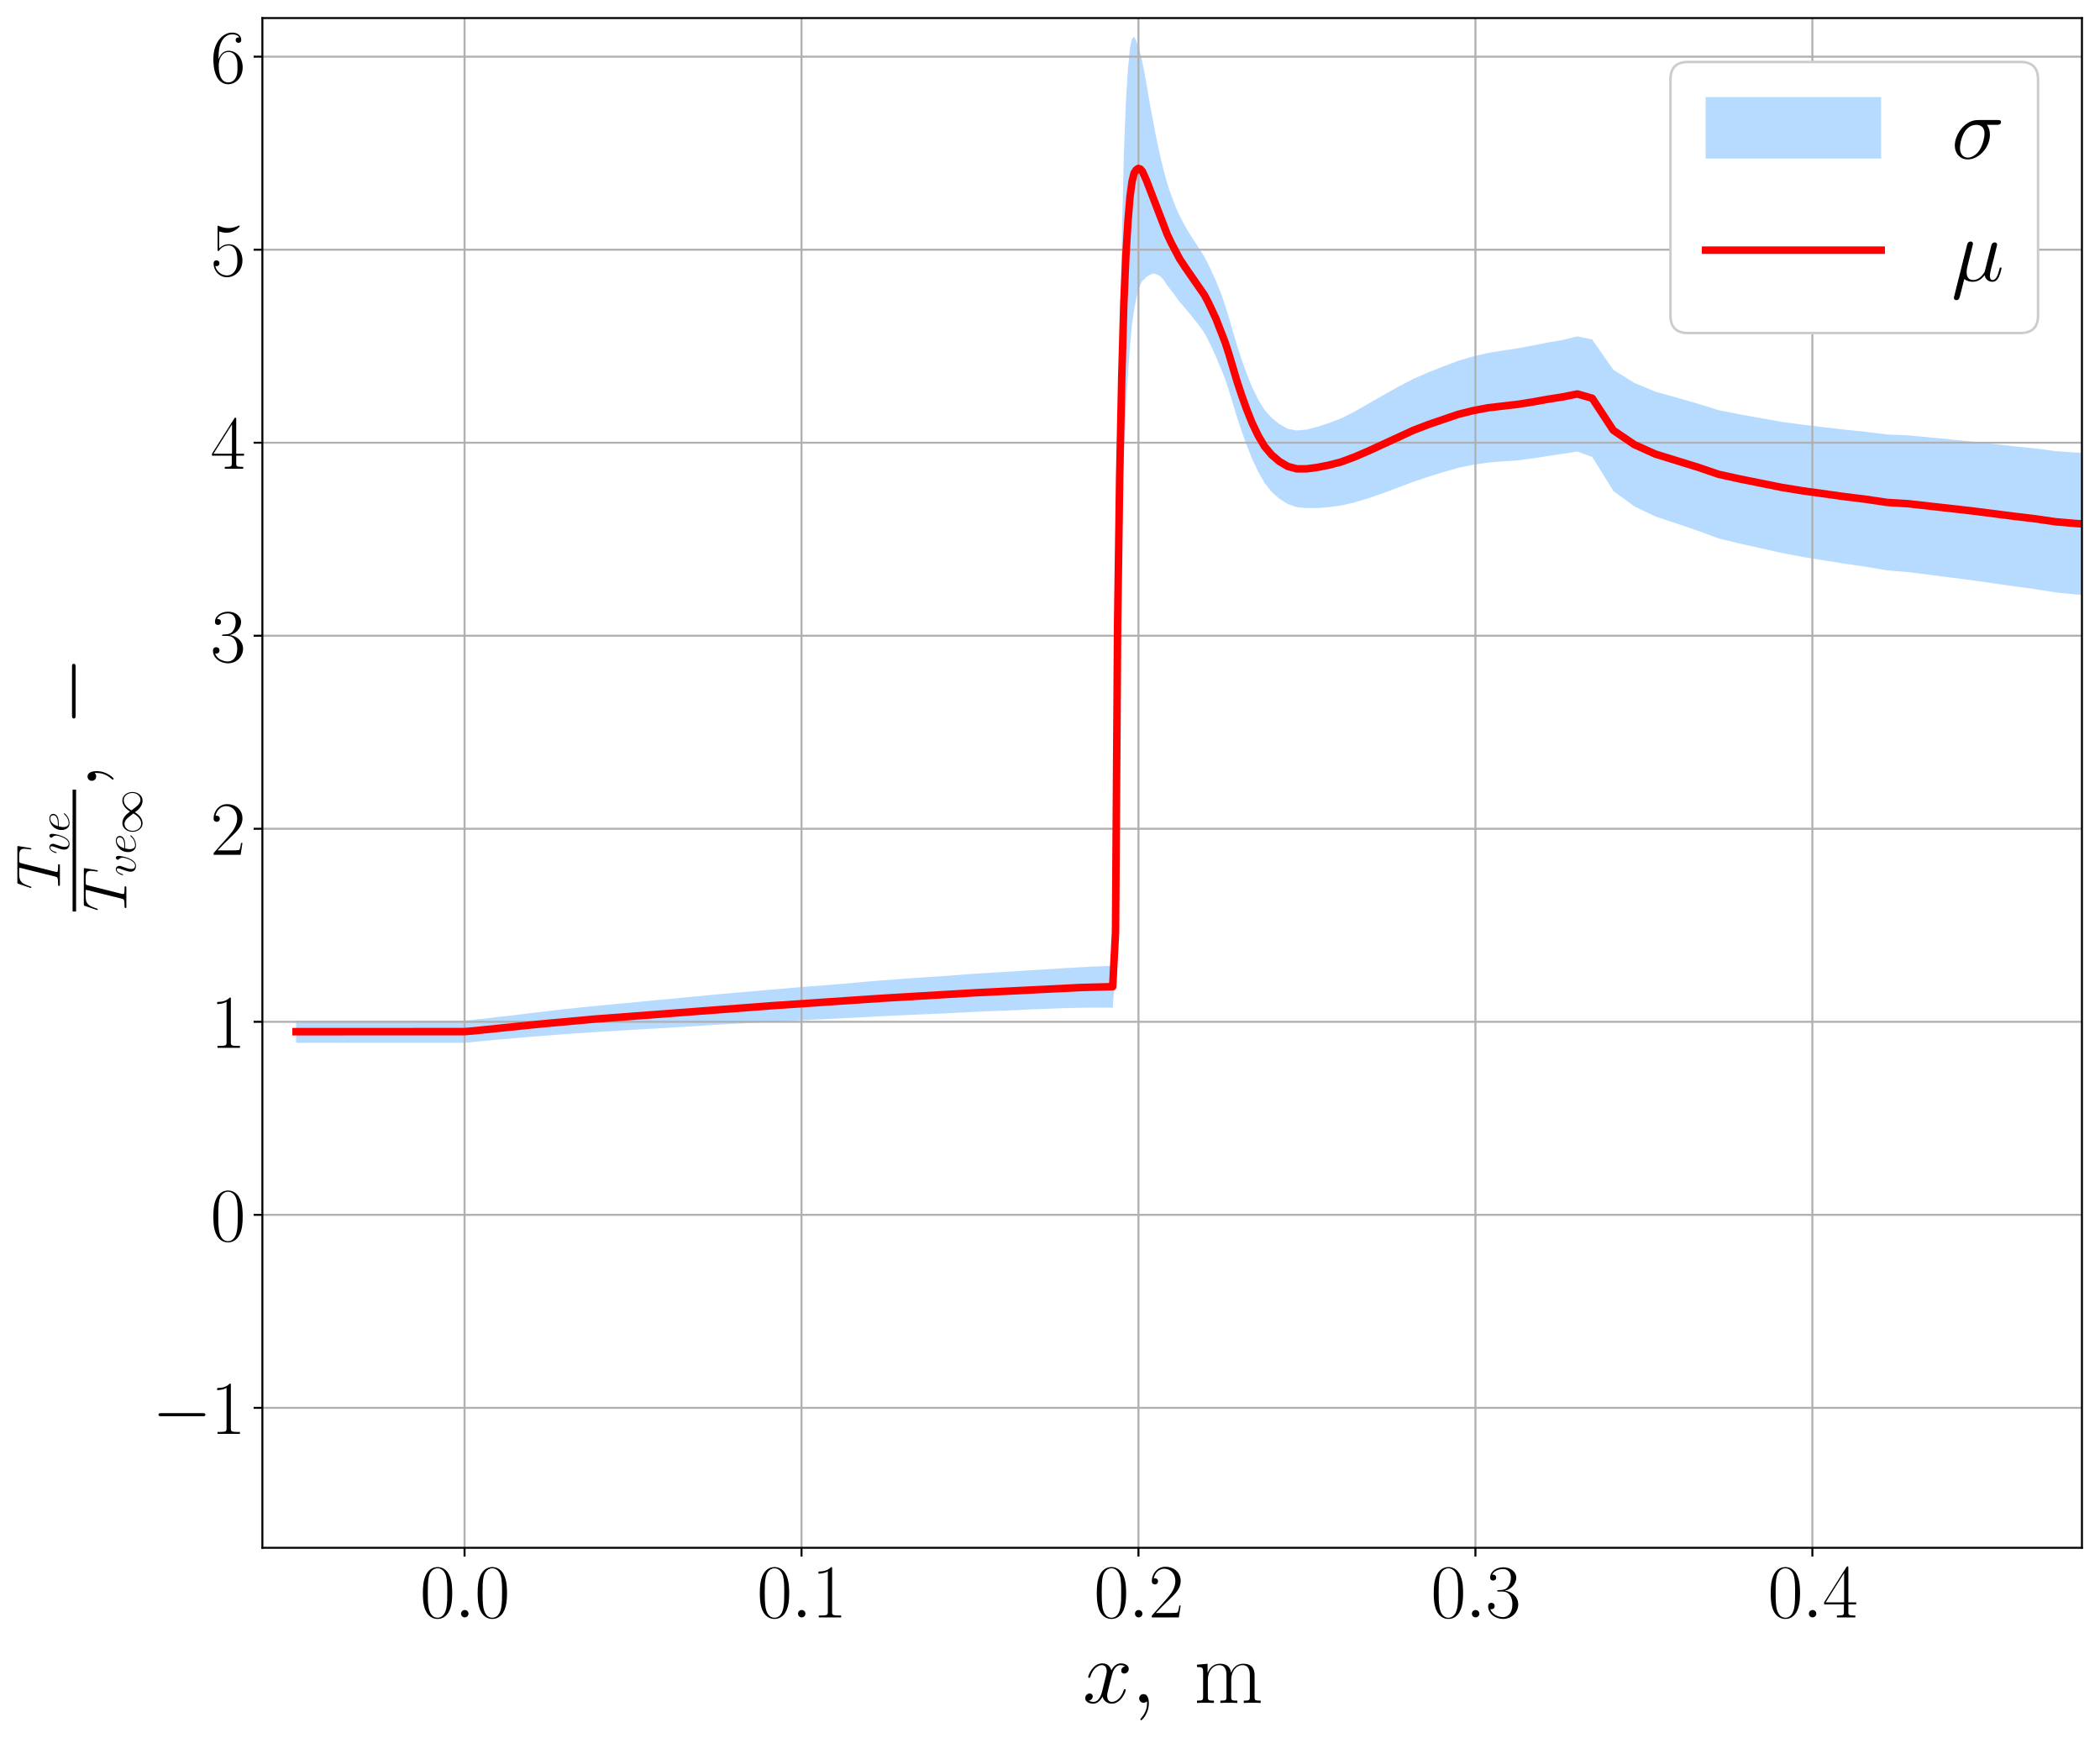 <?xml version="1.0" encoding="utf-8" standalone="no"?>
<!DOCTYPE svg PUBLIC "-//W3C//DTD SVG 1.1//EN"
  "http://www.w3.org/Graphics/SVG/1.1/DTD/svg11.dtd">
<svg xmlns:xlink="http://www.w3.org/1999/xlink" width="837.204pt" height="692.806pt" viewBox="0 0 837.204 692.806" xmlns="http://www.w3.org/2000/svg" version="1.1">
 <defs>
  <style type="text/css">*{stroke-linejoin: round; stroke-linecap: butt}</style>
 </defs>
 <g id="figure_1">
  <g id="patch_1">
   <path d="M 0 692.806 
L 837.204 692.806 
L 837.204 0 
L 0 0 
z
" style="fill: #ffffff"/>
  </g>
  <g id="axes_1">
   <g id="patch_2">
    <path d="M 104.604 617.04 
L 830.004 617.04 
L 830.004 7.2 
L 104.604 7.2 
z
" style="fill: #ffffff"/>
   </g>
   <g id="PolyCollection_1">
    <path d="M 118.037 415.717 
L 118.037 406.872 
L 136.294 406.872 
L 149.622 406.872 
L 159.352 406.872 
L 166.455 406.872 
L 171.64 406.872 
L 175.427 406.872 
L 178.192 406.872 
L 180.212 406.872 
L 181.688 406.872 
L 182.867 406.872 
L 184.035 406.872 
L 185.204 406.84 
L 186.401 406.758 
L 187.599 406.658 
L 188.797 406.538 
L 189.994 406.385 
L 191.192 406.272 
L 192.389 406.156 
L 193.587 406.023 
L 194.784 405.88 
L 195.982 405.738 
L 197.179 405.59 
L 198.377 405.45 
L 199.575 405.313 
L 200.772 405.172 
L 201.97 405.043 
L 203.167 404.905 
L 204.365 404.768 
L 205.562 404.624 
L 206.76 404.478 
L 207.958 404.332 
L 209.155 404.181 
L 210.353 404.035 
L 211.55 403.89 
L 212.748 403.75 
L 213.945 403.611 
L 215.143 403.473 
L 216.341 403.331 
L 217.538 403.185 
L 218.736 403.048 
L 219.933 402.918 
L 221.131 402.773 
L 222.328 402.634 
L 223.526 402.489 
L 224.724 402.355 
L 225.921 402.228 
L 227.119 402.105 
L 228.346 401.977 
L 229.618 401.836 
L 230.935 401.682 
L 232.301 401.536 
L 233.717 401.399 
L 235.186 401.255 
L 236.709 401.105 
L 238.288 400.956 
L 239.926 400.796 
L 241.623 400.634 
L 243.383 400.475 
L 245.206 400.291 
L 247.096 400.109 
L 249.058 399.925 
L 251.091 399.756 
L 253.198 399.566 
L 255.384 399.324 
L 257.648 399.107 
L 259.998 398.881 
L 262.433 398.654 
L 264.957 398.426 
L 267.576 398.188 
L 270.29 397.931 
L 273.104 397.637 
L 276.022 397.361 
L 279.047 397.072 
L 282.183 396.78 
L 285.435 396.469 
L 288.807 396.154 
L 292.303 395.852 
L 295.928 395.548 
L 299.686 395.202 
L 303.582 394.865 
L 307.622 394.524 
L 311.811 394.162 
L 316.154 393.781 
L 320.657 393.419 
L 325.327 393.046 
L 330.168 392.67 
L 335.161 392.267 
L 340.299 391.803 
L 345.626 391.339 
L 351.15 390.861 
L 356.877 390.432 
L 362.815 390.004 
L 368.972 389.582 
L 375.356 389.172 
L 381.975 388.664 
L 388.839 388.165 
L 395.955 387.733 
L 403.334 387.291 
L 410.984 386.783 
L 418.537 386.335 
L 424.174 385.977 
L 428.188 385.738 
L 431.048 385.582 
L 433.085 385.466 
L 434.536 385.393 
L 435.677 385.337 
L 436.808 385.287 
L 437.939 385.243 
L 439.07 385.2 
L 440.201 385.156 
L 441.332 385.114 
L 442.463 385.063 
L 443.594 384.898 
L 444.725 355.811 
L 445.55 198.332 
L 446.375 142.733 
L 447.2 96.968 
L 448.024 61.878 
L 448.849 40.581 
L 449.674 27.491 
L 450.499 18.913 
L 451.323 15.379 
L 452.148 14.655 
L 452.973 16.252 
L 453.798 18.467 
L 454.623 21.334 
L 455.447 24.756 
L 456.272 28.985 
L 457.097 33.637 
L 457.922 38.524 
L 458.747 43.215 
L 459.571 47.567 
L 460.396 52.004 
L 461.221 56.192 
L 462.046 59.935 
L 462.871 63.573 
L 463.695 66.926 
L 464.52 70.176 
L 465.345 73.127 
L 466.17 75.67 
L 466.995 77.981 
L 467.819 80.14 
L 468.644 82.271 
L 469.469 84.249 
L 470.294 86.04 
L 471.119 87.654 
L 471.943 89.175 
L 472.768 90.675 
L 473.593 92.077 
L 474.418 93.427 
L 475.243 94.715 
L 476.067 96.023 
L 476.892 97.232 
L 477.717 98.508 
L 478.542 99.781 
L 479.367 101.084 
L 480.191 102.448 
L 481.016 104.016 
L 481.849 105.688 
L 482.734 107.563 
L 483.697 109.633 
L 484.735 111.899 
L 485.862 114.728 
L 487.086 117.772 
L 488.412 121.77 
L 489.851 126.312 
L 491.416 131.697 
L 493.118 137.548 
L 494.968 143.199 
L 496.98 148.841 
L 499.169 154.284 
L 501.551 159.2 
L 504.145 163.411 
L 506.965 166.535 
L 510.034 169.054 
L 513.369 170.932 
L 516.993 171.619 
L 520.924 171.249 
L 525.183 170.137 
L 529.787 168.659 
L 534.746 166.765 
L 540.064 164.044 
L 545.723 160.835 
L 551.637 157.438 
L 557.576 154.102 
L 563.514 151.014 
L 569.453 148.44 
L 575.392 146.096 
L 581.33 143.85 
L 587.269 142.091 
L 593.207 140.705 
L 599.146 139.736 
L 605.084 138.846 
L 611.023 137.745 
L 616.961 136.557 
L 622.9 135.547 
L 628.838 134.097 
L 634.777 135.365 
L 643.173 147.391 
L 651.568 152.643 
L 659.964 156.141 
L 668.36 158.484 
L 676.756 160.888 
L 685.152 163.504 
L 693.548 165.181 
L 701.943 166.684 
L 710.339 168.17 
L 718.735 169.315 
L 727.131 170.323 
L 735.527 171.291 
L 743.923 172.148 
L 752.318 173.214 
L 760.714 173.556 
L 769.11 174.34 
L 777.506 175.16 
L 785.902 175.996 
L 794.298 176.947 
L 802.693 177.875 
L 811.089 178.743 
L 819.485 179.836 
L 827.881 180.436 
L 836.277 180.88 
L 836.277 237.547 
L 836.277 237.547 
L 827.881 237.016 
L 819.485 236.18 
L 811.089 234.819 
L 802.693 233.69 
L 794.298 232.502 
L 785.902 231.286 
L 777.506 230.224 
L 769.11 229.139 
L 760.714 228.067 
L 752.318 227.389 
L 743.923 225.945 
L 735.527 224.732 
L 727.131 223.396 
L 718.735 222.039 
L 710.339 220.459 
L 701.943 218.551 
L 693.548 216.681 
L 685.152 214.662 
L 676.756 211.546 
L 668.36 208.699 
L 659.964 205.918 
L 651.568 201.865 
L 643.173 195.702 
L 634.777 182.17 
L 628.838 180.019 
L 622.9 180.944 
L 616.961 181.807 
L 611.023 182.759 
L 605.084 183.522 
L 599.146 183.929 
L 593.207 184.427 
L 587.269 185.298 
L 581.33 186.505 
L 575.392 188.226 
L 569.453 190.05 
L 563.514 192.036 
L 557.576 194.289 
L 551.637 196.517 
L 545.723 198.581 
L 540.064 200.254 
L 534.746 201.517 
L 529.787 202.187 
L 525.183 202.533 
L 520.924 202.547 
L 516.993 202.192 
L 513.369 200.918 
L 510.034 198.836 
L 506.965 196.103 
L 504.145 192.553 
L 501.551 187.969 
L 499.169 182.91 
L 496.98 177.396 
L 494.968 171.795 
L 493.118 166.217 
L 491.416 160.574 
L 489.851 155.42 
L 488.412 151.133 
L 487.086 147.745 
L 485.862 144.909 
L 484.735 142.1 
L 483.697 139.879 
L 482.734 137.825 
L 481.849 135.971 
L 481.016 134.362 
L 480.191 132.868 
L 479.367 131.619 
L 478.542 130.473 
L 477.717 129.358 
L 476.892 128.27 
L 476.067 127.3 
L 475.243 126.244 
L 474.418 125.215 
L 473.593 124.202 
L 472.768 123.221 
L 471.943 122.283 
L 471.119 121.332 
L 470.294 120.366 
L 469.469 119.296 
L 468.644 118.138 
L 467.819 116.958 
L 466.995 115.912 
L 466.17 114.854 
L 465.345 113.812 
L 464.52 112.537 
L 463.695 111.337 
L 462.871 110.438 
L 462.046 109.796 
L 461.221 109.476 
L 460.396 109.162 
L 459.571 109.054 
L 458.747 109.439 
L 457.922 109.826 
L 457.097 110.402 
L 456.272 111.317 
L 455.447 111.921 
L 454.623 113.457 
L 453.798 115.815 
L 452.973 119.174 
L 452.148 123.303 
L 451.323 129.186 
L 450.499 137.928 
L 449.674 149.295 
L 448.849 163.441 
L 448.024 180.753 
L 447.2 204.131 
L 446.375 237.302 
L 445.55 300.396 
L 444.725 387.379 
L 443.594 401.775 
L 442.463 401.695 
L 441.332 401.702 
L 440.201 401.701 
L 439.07 401.7 
L 437.939 401.695 
L 436.808 401.691 
L 435.677 401.695 
L 434.536 401.702 
L 433.085 401.721 
L 431.048 401.761 
L 428.188 401.815 
L 424.174 401.911 
L 418.537 402.115 
L 410.984 402.41 
L 403.334 402.779 
L 395.955 403.071 
L 388.839 403.376 
L 381.975 403.724 
L 375.356 404.081 
L 368.972 404.329 
L 362.815 404.596 
L 356.877 404.869 
L 351.15 405.135 
L 345.626 405.447 
L 340.299 405.718 
L 335.161 406 
L 330.168 406.231 
L 325.327 406.46 
L 320.657 406.689 
L 316.154 406.907 
L 311.811 407.14 
L 307.622 407.362 
L 303.582 407.565 
L 299.686 407.767 
L 295.928 407.976 
L 292.303 408.16 
L 288.807 408.35 
L 285.435 408.555 
L 282.183 408.764 
L 279.047 408.965 
L 276.022 409.157 
L 273.104 409.334 
L 270.29 409.513 
L 267.576 409.675 
L 264.957 409.827 
L 262.433 409.968 
L 259.998 410.101 
L 257.648 410.218 
L 255.384 410.341 
L 253.198 410.496 
L 251.091 410.621 
L 249.058 410.73 
L 247.096 410.854 
L 245.206 410.97 
L 243.383 411.088 
L 241.623 411.186 
L 239.926 411.29 
L 238.288 411.39 
L 236.709 411.482 
L 235.186 411.579 
L 233.717 411.674 
L 232.301 411.764 
L 230.935 411.857 
L 229.618 411.956 
L 228.346 412.042 
L 227.119 412.127 
L 225.921 412.217 
L 224.724 412.307 
L 223.526 412.392 
L 222.328 412.485 
L 221.131 412.574 
L 219.933 412.679 
L 218.736 412.765 
L 217.538 412.859 
L 216.341 412.951 
L 215.143 413.044 
L 213.945 413.136 
L 212.748 413.236 
L 211.55 413.334 
L 210.353 413.435 
L 209.155 413.54 
L 207.958 413.648 
L 206.76 413.749 
L 205.562 413.852 
L 204.365 413.956 
L 203.167 414.061 
L 201.97 414.166 
L 200.772 414.264 
L 199.575 414.37 
L 198.377 414.473 
L 197.179 414.579 
L 195.982 414.696 
L 194.784 414.81 
L 193.587 414.927 
L 192.389 415.043 
L 191.192 415.145 
L 189.994 415.248 
L 188.797 415.393 
L 187.599 415.507 
L 186.401 415.605 
L 185.204 415.685 
L 184.035 415.716 
L 182.867 415.717 
L 181.688 415.717 
L 180.212 415.717 
L 178.192 415.717 
L 175.427 415.717 
L 171.64 415.717 
L 166.455 415.717 
L 159.352 415.717 
L 149.622 415.717 
L 136.294 415.717 
L 118.037 415.717 
z
" clip-path="url(#p822094af8c)" style="fill: #99ccff; fill-opacity: 0.7"/>
   </g>
   <g id="matplotlib.axis_1">
    <g id="xtick_1">
     <g id="line2d_1">
      <path d="M 185.204 617.04 
L 185.204 7.2 
" clip-path="url(#p822094af8c)" style="fill: none; stroke: #b0b0b0; stroke-width: 0.8; stroke-linecap: square"/>
     </g>
     <g id="line2d_2">
      <defs>
       <path id="md83ea9cf22" d="M 0 0 
L 0 3.5 
" style="stroke: #000000; stroke-width: 0.8"/>
      </defs>
      <g>
       <use xlink:href="#md83ea9cf22" x="185.204" y="617.04" style="stroke: #000000; stroke-width: 0.8"/>
      </g>
     </g>
     <g id="text_1">
      <!-- $\mathdefault{0.0}$ -->
      <g transform="translate(167.432 644.795)scale(0.3 -0.3)">
       <defs>
        <path id="CMR17-30" d="M 2688 2025 
C 2688 2416 2682 3080 2413 3591 
C 2176 4039 1798 4198 1466 4198 
C 1158 4198 768 4058 525 3597 
C 269 3118 243 2524 243 2025 
C 243 1661 250 1106 448 619 
C 723 -39 1216 -128 1466 -128 
C 1760 -128 2208 -7 2470 600 
C 2662 1042 2688 1559 2688 2025 
z
M 1466 -26 
C 1056 -26 813 325 723 812 
C 653 1188 653 1738 653 2096 
C 653 2588 653 2997 736 3387 
C 858 3929 1216 4096 1466 4096 
C 1728 4096 2067 3923 2189 3400 
C 2272 3036 2278 2607 2278 2096 
C 2278 1680 2278 1169 2202 792 
C 2067 95 1690 -26 1466 -26 
z
" transform="scale(0.016)"/>
        <path id="CMMI12-3a" d="M 1178 307 
C 1178 492 1024 619 870 619 
C 685 619 557 466 557 313 
C 557 128 710 0 864 0 
C 1050 0 1178 153 1178 307 
z
" transform="scale(0.016)"/>
       </defs>
       <use xlink:href="#CMR17-30" transform="scale(0.996)"/>
       <use xlink:href="#CMMI12-3a" transform="translate(45.69 0)scale(0.996)"/>
       <use xlink:href="#CMR17-30" transform="translate(72.788 0)scale(0.996)"/>
      </g>
     </g>
    </g>
    <g id="xtick_2">
     <g id="line2d_3">
      <path d="M 319.537 617.04 
L 319.537 7.2 
" clip-path="url(#p822094af8c)" style="fill: none; stroke: #b0b0b0; stroke-width: 0.8; stroke-linecap: square"/>
     </g>
     <g id="line2d_4">
      <g>
       <use xlink:href="#md83ea9cf22" x="319.537" y="617.04" style="stroke: #000000; stroke-width: 0.8"/>
      </g>
     </g>
     <g id="text_2">
      <!-- $\mathdefault{0.1}$ -->
      <g transform="translate(301.765 644.795)scale(0.3 -0.3)">
       <defs>
        <path id="CMR17-31" d="M 1702 4058 
C 1702 4192 1696 4192 1606 4192 
C 1357 3916 979 3827 621 3827 
C 602 3827 570 3827 563 3808 
C 557 3795 557 3782 557 3648 
C 755 3648 1088 3686 1344 3839 
L 1344 461 
C 1344 236 1331 160 781 160 
L 589 160 
L 589 0 
C 896 0 1216 0 1523 0 
C 1830 0 2150 0 2458 0 
L 2458 160 
L 2266 160 
C 1715 160 1702 230 1702 458 
L 1702 4058 
z
" transform="scale(0.016)"/>
       </defs>
       <use xlink:href="#CMR17-30" transform="scale(0.996)"/>
       <use xlink:href="#CMMI12-3a" transform="translate(45.69 0)scale(0.996)"/>
       <use xlink:href="#CMR17-31" transform="translate(72.788 0)scale(0.996)"/>
      </g>
     </g>
    </g>
    <g id="xtick_3">
     <g id="line2d_5">
      <path d="M 453.87 617.04 
L 453.87 7.2 
" clip-path="url(#p822094af8c)" style="fill: none; stroke: #b0b0b0; stroke-width: 0.8; stroke-linecap: square"/>
     </g>
     <g id="line2d_6">
      <g>
       <use xlink:href="#md83ea9cf22" x="453.87" y="617.04" style="stroke: #000000; stroke-width: 0.8"/>
      </g>
     </g>
     <g id="text_3">
      <!-- $\mathdefault{0.2}$ -->
      <g transform="translate(436.099 644.795)scale(0.3 -0.3)">
       <defs>
        <path id="CMR17-32" d="M 2669 989 
L 2554 989 
C 2490 536 2438 459 2413 420 
C 2381 369 1920 369 1830 369 
L 602 369 
C 832 619 1280 1072 1824 1597 
C 2214 1967 2669 2402 2669 3035 
C 2669 3790 2067 4224 1395 4224 
C 691 4224 262 3604 262 3030 
C 262 2780 448 2748 525 2748 
C 589 2748 781 2787 781 3010 
C 781 3207 614 3264 525 3264 
C 486 3264 448 3258 422 3245 
C 544 3790 915 4058 1306 4058 
C 1862 4058 2227 3617 2227 3035 
C 2227 2479 1901 2000 1536 1584 
L 262 146 
L 262 0 
L 2515 0 
L 2669 989 
z
" transform="scale(0.016)"/>
       </defs>
       <use xlink:href="#CMR17-30" transform="scale(0.996)"/>
       <use xlink:href="#CMMI12-3a" transform="translate(45.69 0)scale(0.996)"/>
       <use xlink:href="#CMR17-32" transform="translate(72.788 0)scale(0.996)"/>
      </g>
     </g>
    </g>
    <g id="xtick_4">
     <g id="line2d_7">
      <path d="M 588.204 617.04 
L 588.204 7.2 
" clip-path="url(#p822094af8c)" style="fill: none; stroke: #b0b0b0; stroke-width: 0.8; stroke-linecap: square"/>
     </g>
     <g id="line2d_8">
      <g>
       <use xlink:href="#md83ea9cf22" x="588.204" y="617.04" style="stroke: #000000; stroke-width: 0.8"/>
      </g>
     </g>
     <g id="text_4">
      <!-- $\mathdefault{0.3}$ -->
      <g transform="translate(570.432 644.795)scale(0.3 -0.3)">
       <defs>
        <path id="CMR17-33" d="M 1414 2157 
C 1984 2157 2234 1662 2234 1090 
C 2234 320 1824 25 1453 25 
C 1114 25 563 194 390 693 
C 422 680 454 680 486 680 
C 640 680 755 782 755 948 
C 755 1133 614 1216 486 1216 
C 378 1216 211 1165 211 926 
C 211 335 787 -128 1466 -128 
C 2176 -128 2720 430 2720 1085 
C 2720 1707 2208 2157 1600 2227 
C 2086 2328 2554 2756 2554 3329 
C 2554 3820 2048 4179 1472 4179 
C 890 4179 378 3829 378 3329 
C 378 3110 544 3072 627 3072 
C 762 3072 877 3155 877 3321 
C 877 3486 762 3569 627 3569 
C 602 3569 570 3569 544 3557 
C 730 3959 1235 4032 1459 4032 
C 1683 4032 2106 3925 2106 3320 
C 2106 3143 2080 2828 1862 2550 
C 1670 2304 1453 2304 1242 2284 
C 1210 2284 1062 2269 1037 2269 
C 992 2263 966 2257 966 2208 
C 966 2163 973 2157 1101 2157 
L 1414 2157 
z
" transform="scale(0.016)"/>
       </defs>
       <use xlink:href="#CMR17-30" transform="scale(0.996)"/>
       <use xlink:href="#CMMI12-3a" transform="translate(45.69 0)scale(0.996)"/>
       <use xlink:href="#CMR17-33" transform="translate(72.788 0)scale(0.996)"/>
      </g>
     </g>
    </g>
    <g id="xtick_5">
     <g id="line2d_9">
      <path d="M 722.537 617.04 
L 722.537 7.2 
" clip-path="url(#p822094af8c)" style="fill: none; stroke: #b0b0b0; stroke-width: 0.8; stroke-linecap: square"/>
     </g>
     <g id="line2d_10">
      <g>
       <use xlink:href="#md83ea9cf22" x="722.537" y="617.04" style="stroke: #000000; stroke-width: 0.8"/>
      </g>
     </g>
     <g id="text_5">
      <!-- $\mathdefault{0.4}$ -->
      <g transform="translate(704.765 644.795)scale(0.3 -0.3)">
       <defs>
        <path id="CMR17-34" d="M 2150 4122 
C 2150 4256 2144 4256 2029 4256 
L 128 1254 
L 128 1088 
L 1779 1088 
L 1779 457 
C 1779 224 1766 160 1318 160 
L 1197 160 
L 1197 0 
C 1402 0 1747 0 1965 0 
C 2182 0 2528 0 2733 0 
L 2733 160 
L 2611 160 
C 2163 160 2150 224 2150 457 
L 2150 1088 
L 2803 1088 
L 2803 1254 
L 2150 1254 
L 2150 4122 
z
M 1798 3703 
L 1798 1254 
L 256 1254 
L 1798 3703 
z
" transform="scale(0.016)"/>
       </defs>
       <use xlink:href="#CMR17-30" transform="scale(0.996)"/>
       <use xlink:href="#CMMI12-3a" transform="translate(45.69 0)scale(0.996)"/>
       <use xlink:href="#CMR17-34" transform="translate(72.788 0)scale(0.996)"/>
      </g>
     </g>
    </g>
    <g id="text_6">
     <!-- $x, \; \mathrm{m} $ -->
     <g transform="translate(431.651 678.824)scale(0.35 -0.35)">
      <defs>
       <path id="CMMI12-78" d="M 3034 2606 
C 2829 2567 2752 2414 2752 2293 
C 2752 2139 2874 2088 2963 2088 
C 3155 2088 3290 2254 3290 2427 
C 3290 2695 2982 2816 2714 2816 
C 2323 2816 2106 2433 2048 2312 
C 1901 2816 1504 2816 1389 2816 
C 736 2816 390 1980 390 1839 
C 390 1814 416 1782 461 1782 
C 512 1782 525 1820 538 1846 
C 755 2555 1184 2689 1370 2689 
C 1658 2689 1715 2420 1715 2267 
C 1715 2127 1677 1980 1600 1673 
L 1382 798 
C 1286 415 1101 64 762 64 
C 730 64 570 64 435 147 
C 666 192 717 383 717 460 
C 717 588 621 664 499 664 
C 346 664 179 530 179 326 
C 179 57 480 -64 755 -64 
C 1062 -64 1280 179 1414 441 
C 1517 64 1837 -64 2074 -64 
C 2726 -64 3072 773 3072 913 
C 3072 945 3046 971 3008 971 
C 2950 971 2944 939 2925 888 
C 2752 326 2381 64 2093 64 
C 1869 64 1747 230 1747 492 
C 1747 632 1773 734 1875 1156 
L 2099 2024 
C 2195 2408 2413 2689 2707 2689 
C 2720 2689 2899 2689 3034 2606 
z
" transform="scale(0.016)"/>
       <path id="CMMI12-3b" d="M 1248 -31 
C 1248 343 1126 619 864 619 
C 659 619 557 453 557 313 
C 557 172 653 0 870 0 
C 954 0 1024 26 1082 83 
C 1094 96 1101 96 1107 96 
C 1120 96 1120 5 1120 -27 
C 1120 -240 1082 -659 710 -1080 
C 640 -1157 640 -1170 640 -1183 
C 640 -1216 672 -1248 704 -1248 
C 755 -1248 1248 -771 1248 -31 
z
" transform="scale(0.016)"/>
       <path id="CMR17-6d" d="M 4326 1933 
C 4326 2252 4269 2790 3507 2790 
C 3072 2790 2771 2496 2656 2151 
L 2650 2151 
C 2573 2676 2195 2790 1837 2790 
C 1331 2790 1069 2400 973 2144 
L 966 2144 
L 966 2790 
L 211 2720 
L 211 2554 
C 589 2554 646 2515 646 2208 
L 646 428 
C 646 184 621 153 211 153 
L 211 -13 
C 365 0 646 0 813 0 
C 979 0 1267 0 1421 -13 
L 1421 153 
C 1011 153 986 178 986 428 
L 986 1658 
C 986 2247 1344 2688 1792 2688 
C 2266 2688 2317 2266 2317 1958 
L 2317 428 
C 2317 184 2291 153 1882 153 
L 1882 -13 
C 2035 0 2317 0 2483 0 
C 2650 0 2938 0 3091 -13 
L 3091 153 
C 2682 153 2656 178 2656 428 
L 2656 1658 
C 2656 2247 3014 2688 3462 2688 
C 3936 2688 3987 2266 3987 1958 
L 3987 428 
C 3987 184 3962 153 3552 153 
L 3552 -13 
C 3706 0 3987 0 4154 0 
C 4320 0 4608 0 4762 -13 
L 4762 153 
C 4352 153 4326 178 4326 428 
L 4326 1933 
z
" transform="scale(0.016)"/>
      </defs>
      <use xlink:href="#CMMI12-78" transform="scale(0.996)"/>
      <use xlink:href="#CMMI12-3b" transform="translate(55.434 0)scale(0.996)"/>
      <use xlink:href="#CMR17-6d" transform="translate(126.81 0)scale(0.996)"/>
     </g>
    </g>
   </g>
   <g id="matplotlib.axis_2">
    <g id="ytick_1">
     <g id="line2d_11">
      <path d="M 104.604 561.25 
L 830.004 561.25 
" clip-path="url(#p822094af8c)" style="fill: none; stroke: #b0b0b0; stroke-width: 0.8; stroke-linecap: square"/>
     </g>
     <g id="line2d_12">
      <defs>
       <path id="m6b6b318242" d="M 0 0 
L -3.5 0 
" style="stroke: #000000; stroke-width: 0.8"/>
      </defs>
      <g>
       <use xlink:href="#m6b6b318242" x="104.604" y="561.25" style="stroke: #000000; stroke-width: 0.8"/>
      </g>
     </g>
     <g id="text_7">
      <!-- $\mathdefault{−1}$ -->
      <g transform="translate(60.65 571.628)scale(0.3 -0.3)">
       <defs>
        <path id="CMSY10-0" d="M 4218 1472 
C 4326 1472 4442 1472 4442 1600 
C 4442 1728 4326 1728 4218 1728 
L 755 1728 
C 646 1728 531 1728 531 1600 
C 531 1472 646 1472 755 1472 
L 4218 1472 
z
" transform="scale(0.016)"/>
       </defs>
       <use xlink:href="#CMSY10-0" transform="scale(0.996)"/>
       <use xlink:href="#CMR17-31" transform="translate(77.487 0)scale(0.996)"/>
      </g>
     </g>
    </g>
    <g id="ytick_2">
     <g id="line2d_13">
      <path d="M 104.604 484.299 
L 830.004 484.299 
" clip-path="url(#p822094af8c)" style="fill: none; stroke: #b0b0b0; stroke-width: 0.8; stroke-linecap: square"/>
     </g>
     <g id="line2d_14">
      <g>
       <use xlink:href="#m6b6b318242" x="104.604" y="484.299" style="stroke: #000000; stroke-width: 0.8"/>
      </g>
     </g>
     <g id="text_8">
      <!-- $\mathdefault{0}$ -->
      <g transform="translate(83.897 494.677)scale(0.3 -0.3)">
       <use xlink:href="#CMR17-30" transform="scale(0.996)"/>
      </g>
     </g>
    </g>
    <g id="ytick_3">
     <g id="line2d_15">
      <path d="M 104.604 407.347 
L 830.004 407.347 
" clip-path="url(#p822094af8c)" style="fill: none; stroke: #b0b0b0; stroke-width: 0.8; stroke-linecap: square"/>
     </g>
     <g id="line2d_16">
      <g>
       <use xlink:href="#m6b6b318242" x="104.604" y="407.347" style="stroke: #000000; stroke-width: 0.8"/>
      </g>
     </g>
     <g id="text_9">
      <!-- $\mathdefault{1}$ -->
      <g transform="translate(83.897 417.725)scale(0.3 -0.3)">
       <use xlink:href="#CMR17-31" transform="scale(0.996)"/>
      </g>
     </g>
    </g>
    <g id="ytick_4">
     <g id="line2d_17">
      <path d="M 104.604 330.396 
L 830.004 330.396 
" clip-path="url(#p822094af8c)" style="fill: none; stroke: #b0b0b0; stroke-width: 0.8; stroke-linecap: square"/>
     </g>
     <g id="line2d_18">
      <g>
       <use xlink:href="#m6b6b318242" x="104.604" y="330.396" style="stroke: #000000; stroke-width: 0.8"/>
      </g>
     </g>
     <g id="text_10">
      <!-- $\mathdefault{2}$ -->
      <g transform="translate(83.897 340.774)scale(0.3 -0.3)">
       <use xlink:href="#CMR17-32" transform="scale(0.996)"/>
      </g>
     </g>
    </g>
    <g id="ytick_5">
     <g id="line2d_19">
      <path d="M 104.604 253.445 
L 830.004 253.445 
" clip-path="url(#p822094af8c)" style="fill: none; stroke: #b0b0b0; stroke-width: 0.8; stroke-linecap: square"/>
     </g>
     <g id="line2d_20">
      <g>
       <use xlink:href="#m6b6b318242" x="104.604" y="253.445" style="stroke: #000000; stroke-width: 0.8"/>
      </g>
     </g>
     <g id="text_11">
      <!-- $\mathdefault{3}$ -->
      <g transform="translate(83.897 263.822)scale(0.3 -0.3)">
       <use xlink:href="#CMR17-33" transform="scale(0.996)"/>
      </g>
     </g>
    </g>
    <g id="ytick_6">
     <g id="line2d_21">
      <path d="M 104.604 176.493 
L 830.004 176.493 
" clip-path="url(#p822094af8c)" style="fill: none; stroke: #b0b0b0; stroke-width: 0.8; stroke-linecap: square"/>
     </g>
     <g id="line2d_22">
      <g>
       <use xlink:href="#m6b6b318242" x="104.604" y="176.493" style="stroke: #000000; stroke-width: 0.8"/>
      </g>
     </g>
     <g id="text_12">
      <!-- $\mathdefault{4}$ -->
      <g transform="translate(83.897 186.871)scale(0.3 -0.3)">
       <use xlink:href="#CMR17-34" transform="scale(0.996)"/>
      </g>
     </g>
    </g>
    <g id="ytick_7">
     <g id="line2d_23">
      <path d="M 104.604 99.542 
L 830.004 99.542 
" clip-path="url(#p822094af8c)" style="fill: none; stroke: #b0b0b0; stroke-width: 0.8; stroke-linecap: square"/>
     </g>
     <g id="line2d_24">
      <g>
       <use xlink:href="#m6b6b318242" x="104.604" y="99.542" style="stroke: #000000; stroke-width: 0.8"/>
      </g>
     </g>
     <g id="text_13">
      <!-- $\mathdefault{5}$ -->
      <g transform="translate(83.897 109.919)scale(0.3 -0.3)">
       <defs>
        <path id="CMR17-35" d="M 730 3692 
C 794 3666 1056 3584 1325 3584 
C 1920 3584 2246 3911 2432 4100 
C 2432 4157 2432 4192 2394 4192 
C 2387 4192 2374 4192 2323 4163 
C 2099 4058 1837 3973 1517 3973 
C 1325 3973 1037 3999 723 4139 
C 653 4171 640 4171 634 4171 
C 602 4171 595 4164 595 4037 
L 595 2203 
C 595 2089 595 2057 659 2057 
C 691 2057 704 2070 736 2114 
C 941 2401 1222 2522 1542 2522 
C 1766 2522 2246 2382 2246 1289 
C 2246 1085 2246 715 2054 421 
C 1894 159 1645 25 1370 25 
C 947 25 518 320 403 814 
C 429 807 480 795 506 795 
C 589 795 749 840 749 1038 
C 749 1210 627 1280 506 1280 
C 358 1280 262 1190 262 1011 
C 262 454 704 -128 1382 -128 
C 2042 -128 2669 440 2669 1264 
C 2669 2030 2170 2624 1549 2624 
C 1222 2624 947 2503 730 2274 
L 730 3692 
z
" transform="scale(0.016)"/>
       </defs>
       <use xlink:href="#CMR17-35" transform="scale(0.996)"/>
      </g>
     </g>
    </g>
    <g id="ytick_8">
     <g id="line2d_25">
      <path d="M 104.604 22.59 
L 830.004 22.59 
" clip-path="url(#p822094af8c)" style="fill: none; stroke: #b0b0b0; stroke-width: 0.8; stroke-linecap: square"/>
     </g>
     <g id="line2d_26">
      <g>
       <use xlink:href="#m6b6b318242" x="104.604" y="22.59" style="stroke: #000000; stroke-width: 0.8"/>
      </g>
     </g>
     <g id="text_14">
      <!-- $\mathdefault{6}$ -->
      <g transform="translate(83.897 32.968)scale(0.3 -0.3)">
       <defs>
        <path id="CMR17-36" d="M 678 2176 
C 678 3690 1395 4032 1811 4032 
C 1946 4032 2272 4009 2400 3776 
C 2298 3776 2106 3776 2106 3553 
C 2106 3381 2246 3323 2336 3323 
C 2394 3323 2566 3348 2566 3560 
C 2566 3954 2246 4179 1805 4179 
C 1043 4179 243 3390 243 1984 
C 243 253 966 -128 1478 -128 
C 2099 -128 2688 427 2688 1283 
C 2688 2081 2170 2662 1517 2662 
C 1126 2662 838 2407 678 1960 
L 678 2176 
z
M 1478 25 
C 691 25 691 1200 691 1436 
C 691 1896 909 2560 1504 2560 
C 1613 2560 1926 2560 2138 2120 
C 2253 1870 2253 1609 2253 1289 
C 2253 944 2253 690 2118 434 
C 1978 171 1773 25 1478 25 
z
" transform="scale(0.016)"/>
       </defs>
       <use xlink:href="#CMR17-36" transform="scale(0.996)"/>
      </g>
     </g>
    </g>
    <g id="text_15">
     <!-- $\frac{T_{ve}}{T_{{ve}_\infty}}, \; - $ -->
     <g transform="translate(38.35 363.384)rotate(-90)scale(0.35 -0.35)">
      <defs>
       <path id="CMMI12-54" d="M 2669 3910 
C 2707 4064 2720 4121 2816 4147 
C 2867 4160 3078 4160 3213 4160 
C 3853 4160 4154 4134 4154 3634 
C 4154 3537 4128 3295 4090 3057 
L 4083 2980 
C 4083 2954 4109 2916 4147 2916 
C 4211 2916 4211 2948 4230 3050 
L 4416 4184 
C 4429 4243 4429 4256 4429 4275 
C 4429 4345 4390 4345 4262 4345 
L 762 4345 
C 614 4345 608 4339 570 4224 
L 179 3070 
C 173 3056 154 2986 154 2980 
C 154 2948 179 2916 218 2916 
C 269 2916 282 2941 307 3024 
C 576 3801 710 4160 1562 4160 
L 1990 4160 
C 2144 4160 2208 4160 2208 4089 
C 2208 4069 2208 4057 2176 3941 
L 1318 499 
C 1254 249 1242 185 563 185 
C 403 185 358 185 358 64 
C 358 0 429 0 461 0 
C 621 0 787 0 947 0 
L 1946 0 
C 2106 0 2278 0 2438 0 
C 2509 0 2573 0 2573 121 
C 2573 185 2528 185 2362 185 
C 1786 185 1786 243 1786 339 
C 1786 346 1786 391 1811 494 
L 2669 3910 
z
" transform="scale(0.016)"/>
       <path id="CMMI12-76" d="M 2925 2389 
C 2925 2791 2720 2816 2669 2816 
C 2515 2816 2374 2663 2374 2535 
C 2374 2459 2419 2414 2445 2389 
C 2509 2331 2675 2159 2675 1827 
C 2675 1558 2291 64 1523 64 
C 1133 64 1056 390 1056 626 
C 1056 945 1203 1392 1376 1852 
C 1478 2114 1504 2178 1504 2305 
C 1504 2574 1312 2816 998 2816 
C 410 2816 173 1890 173 1839 
C 173 1814 198 1782 243 1782 
C 301 1782 307 1807 333 1897 
C 486 2446 736 2689 979 2689 
C 1037 2689 1146 2689 1146 2478 
C 1146 2312 1075 2127 979 1884 
C 672 1067 672 869 672 715 
C 672 575 691 313 890 134 
C 1120 -64 1440 -64 1498 -64 
C 2560 -64 2925 2024 2925 2389 
z
" transform="scale(0.016)"/>
       <path id="CMMI12-65" d="M 1146 1479 
C 1318 1479 1754 1479 2061 1595 
C 2547 1783 2592 2158 2592 2274 
C 2592 2558 2349 2816 1926 2816 
C 1254 2816 288 2210 288 1073 
C 288 402 672 -64 1254 -64 
C 2125 -64 2675 609 2675 692 
C 2675 730 2637 762 2611 762 
C 2592 762 2586 756 2528 699 
C 2118 159 1510 64 1267 64 
C 902 64 710 350 710 822 
C 710 911 710 1071 806 1479 
L 1146 1479 
z
M 838 1600 
C 1114 2592 1722 2689 1926 2689 
C 2208 2689 2400 2522 2400 2277 
C 2400 1600 1376 1600 1107 1600 
L 838 1600 
z
" transform="scale(0.016)"/>
       <path id="CMSY10-31" d="M 3251 1730 
C 2906 2166 2829 2262 2630 2422 
C 2272 2710 1914 2825 1587 2825 
C 838 2825 352 2122 352 1374 
C 352 639 826 -70 1562 -70 
C 2298 -70 2829 511 3142 1022 
C 3488 588 3565 492 3763 332 
C 4122 45 4480 -70 4806 -70 
C 5555 -70 6042 633 6042 1380 
C 6042 2115 5568 2825 4832 2825 
C 4096 2825 3565 2242 3251 1730 
z
M 3418 1514 
C 3680 1975 4154 2620 4877 2620 
C 5555 2620 5901 1955 5901 1380 
C 5901 753 5472 236 4909 236 
C 4538 236 4250 505 4115 638 
C 3955 811 3808 1009 3418 1514 
z
M 2976 1240 
C 2714 780 2240 134 1517 134 
C 838 134 493 799 493 1374 
C 493 2000 922 2518 1485 2518 
C 1856 2518 2144 2249 2278 2115 
C 2438 1943 2586 1744 2976 1240 
z
" transform="scale(0.016)"/>
      </defs>
      <use xlink:href="#CMMI12-54" transform="translate(25.156 41.345)scale(0.697)"/>
      <use xlink:href="#CMMI12-76" transform="translate(65.178 30.884)scale(0.498)"/>
      <use xlink:href="#CMMI12-65" transform="translate(90.546 30.884)scale(0.498)"/>
      <use xlink:href="#CMMI12-54" transform="translate(0 -34.355)scale(0.697)"/>
      <use xlink:href="#CMMI12-76" transform="translate(40.022 -44.816)scale(0.498)"/>
      <use xlink:href="#CMMI12-65" transform="translate(65.39 -44.816)scale(0.498)"/>
      <use xlink:href="#CMSY10-31" transform="translate(87.996 -52.288)scale(0.498)"/>
      <use xlink:href="#CMMI12-3b" transform="translate(140.001 0)scale(0.996)"/>
      <use xlink:href="#CMSY10-0" transform="translate(211.377 0)scale(0.996)"/>
      <path d="M 0 22.914 
L 138.806 22.914 
L 138.806 26.899 
L 0 26.899 
L 0 22.914 
z
"/>
     </g>
    </g>
   </g>
   <g id="line2d_27">
    <path d="M 118.037 411.295 
L 185.204 411.263 
L 188.797 410.965 
L 193.587 410.475 
L 213.945 408.373 
L 236.709 406.294 
L 307.622 400.943 
L 351.15 397.998 
L 388.839 395.771 
L 431.048 393.671 
L 440.201 393.429 
L 443.594 393.336 
L 444.725 371.595 
L 445.55 249.364 
L 446.375 190.017 
L 447.2 150.55 
L 448.024 121.315 
L 448.849 102.011 
L 449.674 88.393 
L 450.499 78.42 
L 451.323 72.283 
L 452.148 68.979 
L 452.973 67.713 
L 453.798 67.141 
L 454.623 67.395 
L 455.447 68.339 
L 457.097 72.02 
L 465.345 93.47 
L 466.995 96.946 
L 470.294 103.203 
L 472.768 106.948 
L 480.191 117.658 
L 481.849 120.829 
L 484.735 127 
L 488.412 136.452 
L 489.851 140.866 
L 493.118 151.882 
L 494.968 157.497 
L 496.98 163.118 
L 499.169 168.597 
L 501.551 173.584 
L 504.145 177.982 
L 506.965 181.319 
L 510.034 183.945 
L 513.369 185.925 
L 516.993 186.906 
L 520.924 186.898 
L 525.183 186.335 
L 529.787 185.423 
L 534.746 184.141 
L 540.064 182.149 
L 545.723 179.708 
L 563.514 171.525 
L 569.453 169.245 
L 581.33 165.178 
L 587.269 163.694 
L 593.207 162.566 
L 605.084 161.184 
L 611.023 160.252 
L 616.961 159.182 
L 622.9 158.246 
L 628.838 157.058 
L 634.777 158.768 
L 643.173 171.546 
L 651.568 177.254 
L 659.964 181.03 
L 676.756 186.217 
L 685.152 189.083 
L 693.548 190.931 
L 710.339 194.314 
L 718.735 195.677 
L 735.527 198.011 
L 743.923 199.047 
L 752.318 200.301 
L 760.714 200.812 
L 785.902 203.641 
L 802.693 205.783 
L 811.089 206.781 
L 819.485 208.008 
L 827.881 208.726 
L 836.277 209.214 
L 836.277 209.214 
" clip-path="url(#p822094af8c)" style="fill: none; stroke: #ff0000; stroke-width: 3; stroke-linecap: square"/>
   </g>
   <g id="patch_3">
    <path d="M 104.604 617.04 
L 104.604 7.2 
" style="fill: none; stroke: #000000; stroke-width: 0.8; stroke-linejoin: miter; stroke-linecap: square"/>
   </g>
   <g id="patch_4">
    <path d="M 830.004 617.04 
L 830.004 7.2 
" style="fill: none; stroke: #000000; stroke-width: 0.8; stroke-linejoin: miter; stroke-linecap: square"/>
   </g>
   <g id="patch_5">
    <path d="M 104.604 617.04 
L 830.004 617.04 
" style="fill: none; stroke: #000000; stroke-width: 0.8; stroke-linejoin: miter; stroke-linecap: square"/>
   </g>
   <g id="patch_6">
    <path d="M 104.604 7.2 
L 830.004 7.2 
" style="fill: none; stroke: #000000; stroke-width: 0.8; stroke-linejoin: miter; stroke-linecap: square"/>
   </g>
   <g id="legend_1">
    <g id="patch_7">
     <path d="M 672.962 132.765 
L 805.504 132.765 
Q 812.504 132.765 812.504 125.765 
L 812.504 31.7 
Q 812.504 24.7 805.504 24.7 
L 672.962 24.7 
Q 665.962 24.7 665.962 31.7 
L 665.962 125.765 
Q 665.962 132.765 672.962 132.765 
z
" style="fill: #ffffff; stroke: #cccccc; stroke-linejoin: miter"/>
    </g>
    <g id="patch_8">
     <path d="M 679.962 63.2 
L 749.962 63.2 
L 749.962 38.7 
L 679.962 38.7 
z
" style="fill: #99ccff; fill-opacity: 0.7"/>
    </g>
    <g id="text_16">
     <!-- $\sigma$ -->
     <g transform="translate(777.962 63.2)scale(0.35 -0.35)">
      <defs>
       <path id="CMMI12-1b" d="M 3251 2408 
C 3334 2408 3546 2408 3546 2612 
C 3546 2752 3424 2752 3309 2752 
L 1894 2752 
C 934 2752 243 1686 243 932 
C 243 390 595 -64 1171 -64 
C 1926 -64 2752 747 2752 1705 
C 2752 1954 2694 2196 2541 2408 
L 3251 2408 
z
M 1178 64 
C 851 64 614 313 614 754 
C 614 1137 845 2408 1786 2408 
C 2061 2408 2368 2274 2368 1781 
C 2368 1558 2266 1021 2042 652 
C 1811 275 1466 64 1178 64 
z
" transform="scale(0.016)"/>
      </defs>
      <use xlink:href="#CMMI12-1b" transform="scale(0.996)"/>
     </g>
    </g>
    <g id="line2d_28">
     <path d="M 679.962 99.732 
L 714.962 99.732 
L 749.962 99.732 
" style="fill: none; stroke: #ff0000; stroke-width: 3; stroke-linecap: square"/>
    </g>
    <g id="text_17">
     <!-- $\mu$ -->
     <g transform="translate(777.962 111.982)scale(0.35 -0.35)">
      <defs>
       <path id="CMMI12-16" d="M 922 140 
C 1082 -6 1318 -64 1536 -64 
C 1946 -64 2227 208 2374 405 
C 2438 69 2707 -64 2931 -64 
C 3123 -64 3277 50 3392 277 
C 3494 493 3584 879 3584 903 
C 3584 935 3558 960 3520 960 
C 3462 960 3456 928 3430 834 
C 3334 461 3213 64 2950 64 
C 2765 64 2752 229 2752 358 
C 2752 504 2810 735 2854 926 
L 3034 1615 
C 3059 1737 3130 2023 3162 2139 
C 3200 2292 3270 2567 3270 2592 
C 3270 2688 3194 2752 3098 2752 
C 3040 2752 2906 2726 2854 2535 
L 2406 760 
C 2374 632 2374 619 2291 517 
C 2214 409 1965 64 1562 64 
C 1203 64 1088 326 1088 625 
C 1088 811 1146 1034 1171 1143 
L 1459 2293 
C 1491 2414 1542 2618 1542 2657 
C 1542 2759 1459 2816 1376 2816 
C 1318 2816 1178 2797 1126 2592 
L 198 -1107 
C 192 -1139 179 -1177 179 -1216 
C 179 -1312 256 -1376 352 -1376 
C 538 -1376 576 -1228 621 -1050 
L 922 140 
z
" transform="scale(0.016)"/>
      </defs>
      <use xlink:href="#CMMI12-16" transform="scale(0.996)"/>
     </g>
    </g>
   </g>
  </g>
 </g>
 <defs>
  <clipPath id="p822094af8c">
   <rect x="104.604" y="7.2" width="725.4" height="609.84"/>
  </clipPath>
 </defs>
</svg>

